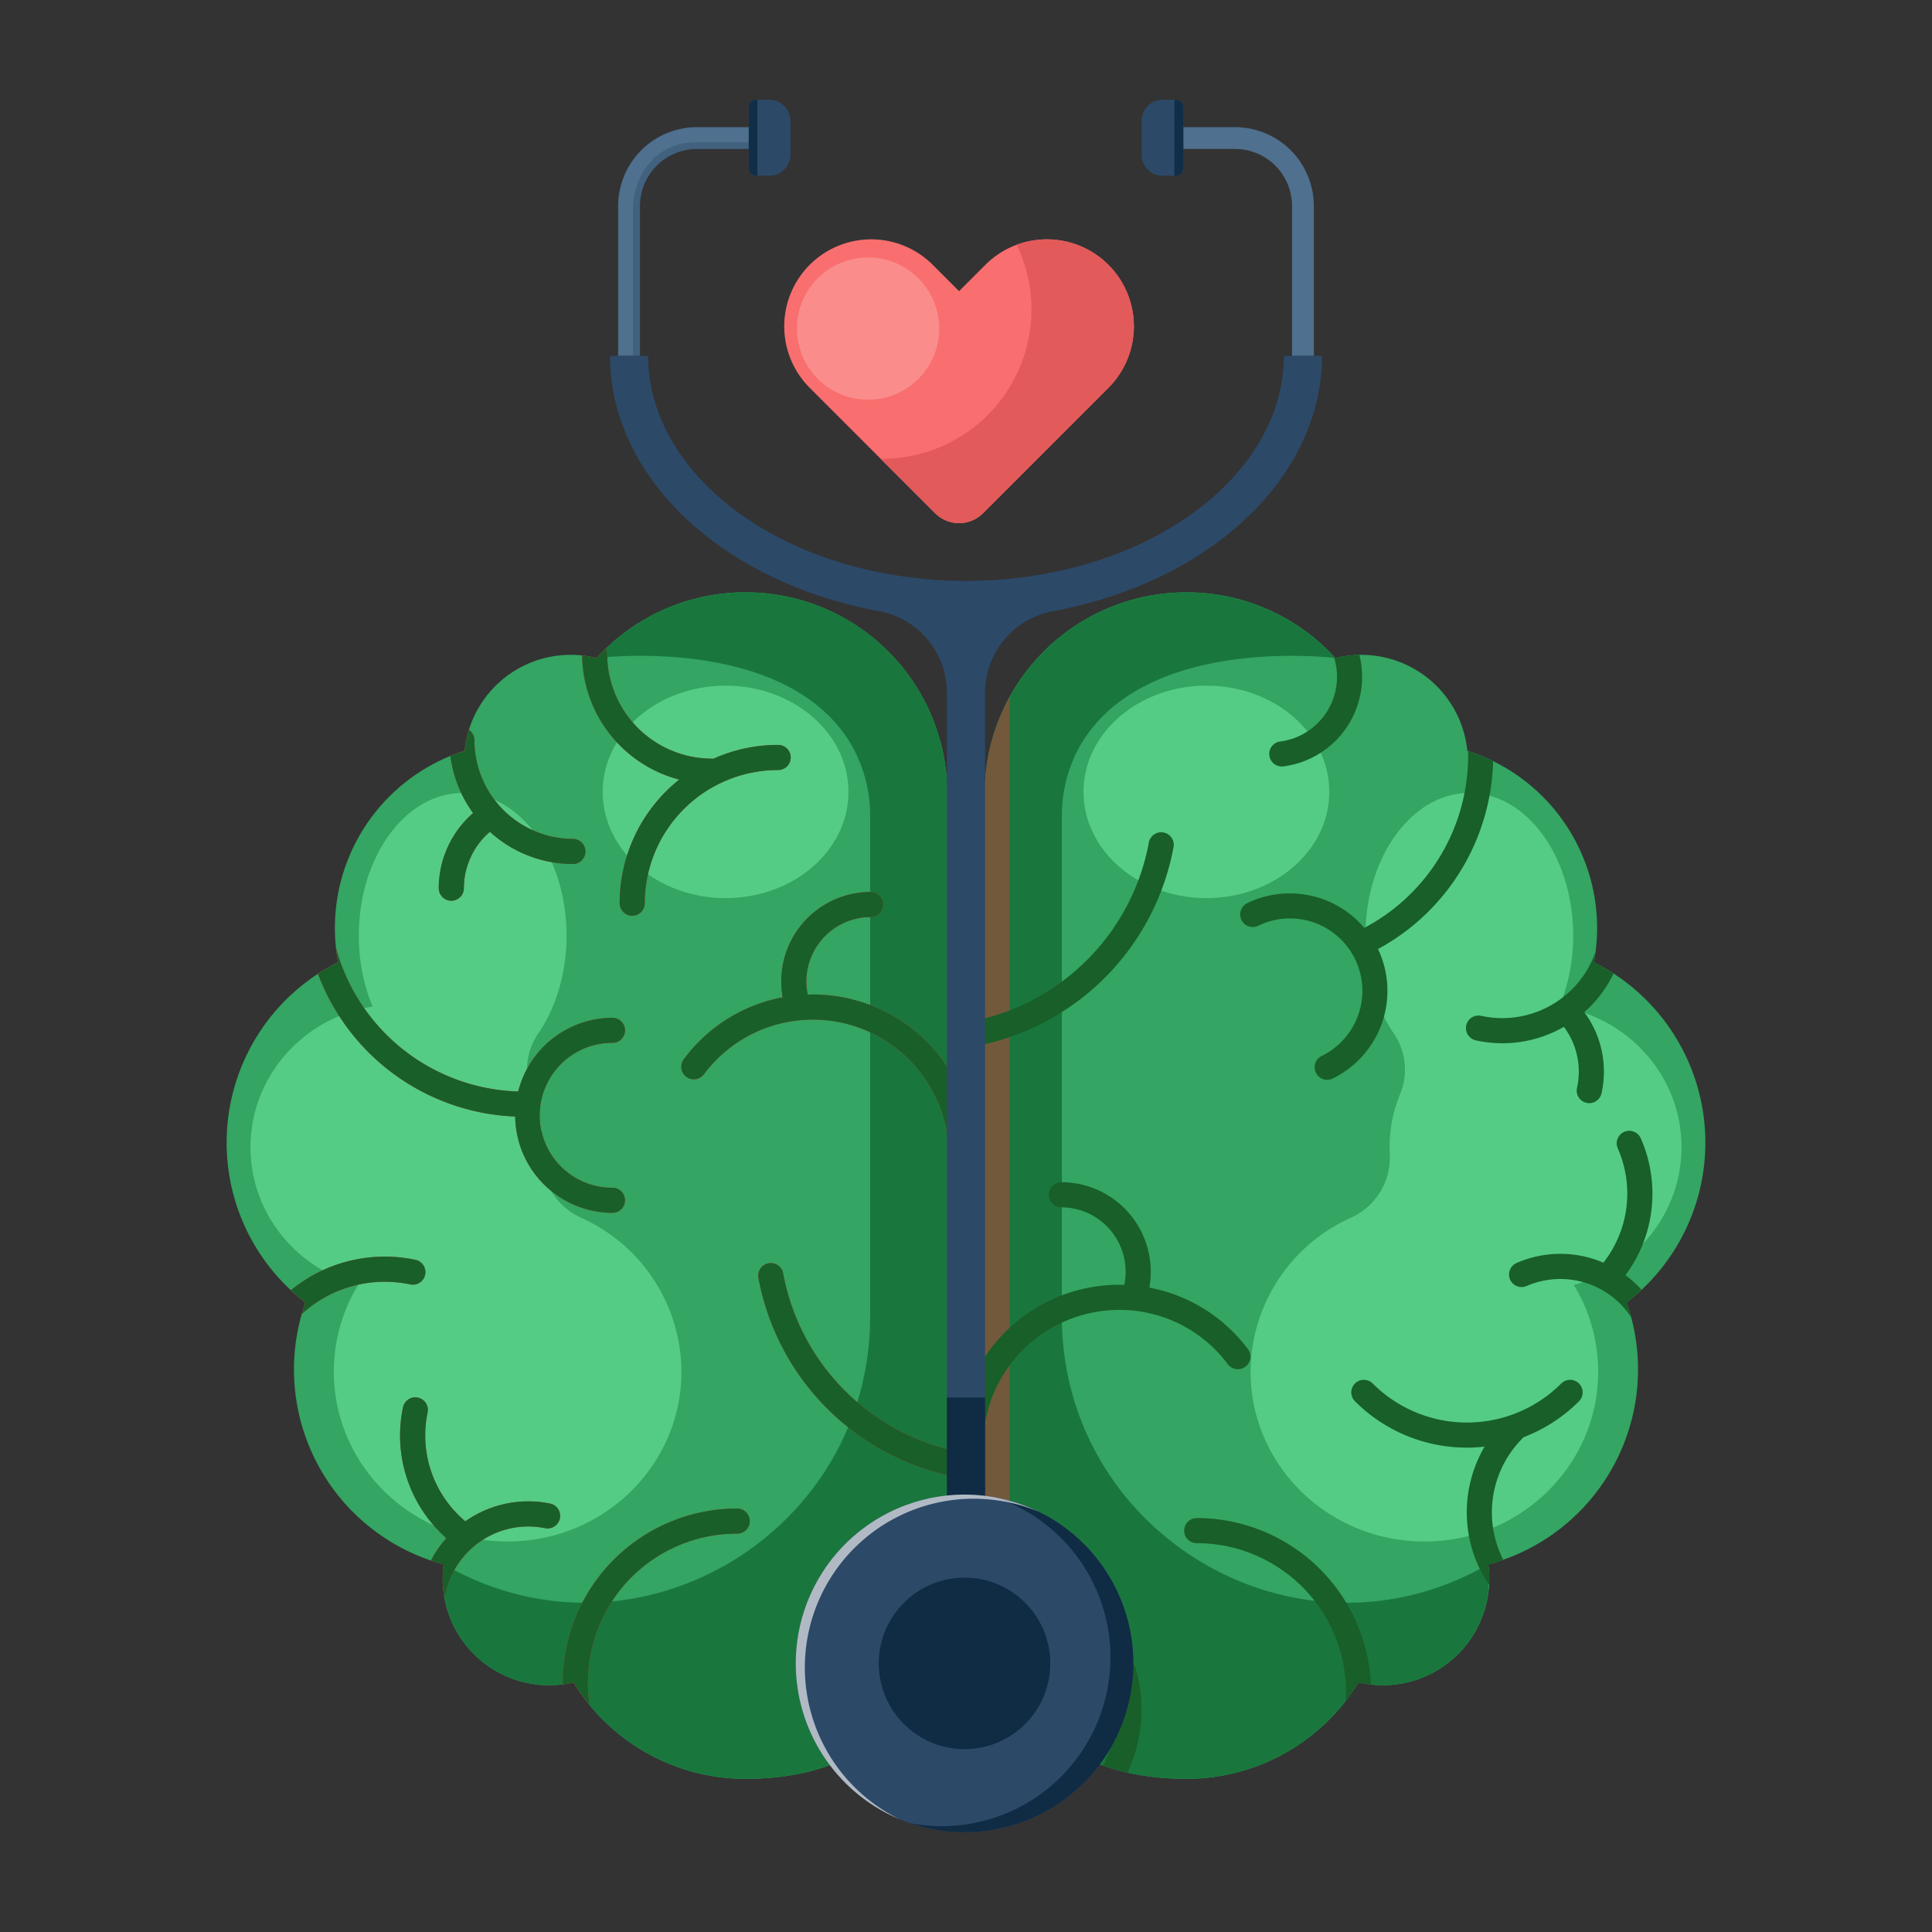 <svg xmlns="http://www.w3.org/2000/svg" width="500" height="500" viewBox="0 0 500 500">
  <rect x="0" y="0" width="500" height="500" fill="#333333" stroke="none"/>
  <title>brain</title>
  <g style="isolation: isolate">
    <g id="OBJECTS">
      <g>
        <path d="M192.952,153.292a52.078,52.078,0,0,0-38.562,17.013,27.557,27.557,0,0,0-34.134,23.994,48.101,48.101,0,0,0-32.759,54.727A52.204,52.204,0,0,0,79.033,337.097,52.228,52.228,0,0,0,114.825,404.868a27.534,27.534,0,0,0,33.59,30.54,52.182,52.182,0,0,0,44.537,24.953c47.949,0,52.217-41.652,52.217-41.652V205.51A52.217,52.217,0,0,0,192.952,153.292Z" style="fill: #34a562"/>
        <ellipse cx="187.781" cy="204.937" rx="31.807" ry="27.494" style="fill: #54cc85"/>
        <path d="M150.229,315.075a17.023,17.023,0,0,1-9.891-16.459q.04-.849.04-1.709A36.035,36.035,0,0,0,137.644,283.105a16.503,16.503,0,0,1,1.69-15.698c4.52-6.604,7.289-15.493,7.289-25.272,0-20.387-12.034-36.914-26.88-36.914s-26.88,16.527-26.88,36.914a47.707,47.707,0,0,0,3.563,18.358C78.505,263.375,64.831,278.577,64.831,296.907c0,17.039,11.816,31.373,27.875,35.625a42.994,42.994,0,0,0-6.312,22.453c0,24.277,20.139,43.958,44.982,43.958,24.843,0,44.982-19.681,44.982-43.958A43.902,43.902,0,0,0,150.229,315.075Z" style="fill: #54cc85"/>
        <path d="M220.797,193.581a36.955,36.955,0,0,1,4.397,17.875V340.702c0,55.351-58.857,91.405-107.798,65.55q-1.277-.674-2.571-1.384v7.3a27.511,27.511,0,0,0,33.59,23.239,52.182,52.182,0,0,0,44.537,24.953c47.949,0,52.217-41.652,52.217-41.652V205.51a52.215,52.215,0,0,0-90.78-35.204S204.427,163.905,220.797,193.581Z" style="fill: #19773d"/>
        <path d="M133.333,288.959a25.265,25.265,0,0,0,25.229,24.927,3.25,3.25,0,0,0,0-6.499,18.746,18.746,0,1,1,0-37.491,3.25,3.25,0,0,0,0-6.499,25.266,25.266,0,0,0-24.453,19.084,50.458,50.458,0,0,1-47.14-37.091c.135,1.226.305,2.441.527,3.638a52.183,52.183,0,0,0-5.197,3.023A56.973,56.973,0,0,0,133.333,288.959Z" style="fill: #d33939"/>
        <path d="M106.181,332.405a3.249,3.249,0,0,0,1.327-6.362A38.291,38.291,0,0,0,75.291,333.9c1.2,1.118,2.441,2.194,3.742,3.197-.345.981-.651,1.979-.939,2.985A31.822,31.822,0,0,1,106.181,332.405Z" style="fill: #d33939"/>
        <path d="M141.103,395.498a3.25,3.25,0,0,0,1.305-6.367,28.287,28.287,0,0,0-21.978,4.582,28.969,28.969,0,0,1-9.774-28.136,3.25,3.25,0,1,0-6.367-1.305,35.425,35.425,0,0,0,11.233,33.804,28.304,28.304,0,0,0-3.988,5.786c1.083.367,2.178.709,3.291,1.006a26.438,26.438,0,0,0,.176,8.451,3.223,3.223,0,0,0,.283-.788A21.9,21.9,0,0,1,141.103,395.498Z" style="fill: #d33939"/>
        <path d="M190.728,396.906a3.25,3.25,0,1,0,0-6.499,45.133,45.133,0,0,0-45.083,45.082c0,.138.011.275.012.412a28.012,28.012,0,0,0,2.758-.494,52.372,52.372,0,0,0,4.171,5.83,38.516,38.516,0,0,1,38.142-44.331Z" style="fill: #d33939"/>
        <path d="M113.551,229.915a3.25,3.25,0,0,0,6.499,0,19.304,19.304,0,0,1,6.731-14.651,31.914,31.914,0,0,0,21.539,8.341,3.25,3.25,0,0,0,0-6.499,25.567,25.567,0,0,1-25.538-25.538,3.245,3.245,0,0,0-1.421-2.684,27.372,27.372,0,0,0-1.104,5.416q-1.88.595-3.69,1.34a31.871,31.871,0,0,0,5.874,14.782A25.797,25.797,0,0,0,113.551,229.915Z" style="fill: #d33939"/>
        <path d="M175.787,201.758a40.899,40.899,0,0,0-15.42,31.99,3.249,3.249,0,1,0,6.499,0,34.504,34.504,0,0,1,34.465-34.465,3.25,3.25,0,1,0,0-6.499,40.71,40.71,0,0,0-16.731,3.587,3.192,3.192,0,0,0-.377-.038,27.114,27.114,0,0,1-27.084-27.084,3.219,3.219,0,0,0-.33-1.403c-.83.797-1.643,1.61-2.419,2.46a27.593,27.593,0,0,0-3.733-.658A33.636,33.636,0,0,0,175.787,201.758Z" style="fill: #d33939"/>
        <path d="M202.685,329.578a3.25,3.25,0,1,0-6.39,1.188,64.385,64.385,0,0,0,48.875,50.983v-6.695A57.885,57.885,0,0,1,202.685,329.578Z" style="fill: #d33939"/>
        <path d="M210.378,257.375c-.449,0-.892.025-1.338.038A16.662,16.662,0,0,1,225.387,237.334a3.25,3.25,0,0,0,0-6.499,23.151,23.151,0,0,0-22.83,27.275,41.326,41.326,0,0,0-25.553,15.969,3.25,3.25,0,1,0,5.2,3.898,35.191,35.191,0,0,1,62.965,15.805V276.135A41.677,41.677,0,0,0,210.378,257.375Z" style="fill: #d33939"/>
        <path d="M218.668,427.009a16.717,16.717,0,0,1,3.507-10.301,3.249,3.249,0,1,0-5.145-3.97,23.372,23.372,0,0,0,11.197,36.467,44.542,44.542,0,0,0,5.53-5.397c-.05-.008-.096-.026-.146-.032A16.855,16.855,0,0,1,218.668,427.009Z" style="fill: #d33939"/>
        <path d="M307.048,153.292a52.078,52.078,0,0,1,38.562,17.013,27.557,27.557,0,0,1,34.134,23.994,48.101,48.101,0,0,1,32.759,54.727,52.204,52.204,0,0,1,8.463,88.069A52.228,52.228,0,0,1,385.175,404.868a27.534,27.534,0,0,1-33.59,30.54,52.182,52.182,0,0,1-44.537,24.953c-47.949,0-52.217-41.652-52.217-41.652V205.51A52.217,52.217,0,0,1,307.048,153.292Z" style="fill: #34a562"/>
        <ellipse cx="312.219" cy="204.937" rx="31.807" ry="27.494" style="fill: #54cc85"/>
        <path d="M349.771,315.075a17.023,17.023,0,0,0,9.891-16.459q-.04-.849-.04-1.709A36.035,36.035,0,0,1,362.356,283.105a16.503,16.503,0,0,0-1.69-15.698c-4.52-6.604-7.289-15.493-7.289-25.272,0-20.387,12.034-36.914,26.88-36.914s26.88,16.527,26.88,36.914a47.707,47.707,0,0,1-3.563,18.358c17.922,2.882,31.596,18.084,31.596,36.414,0,17.039-11.816,31.373-27.875,35.625a42.994,42.994,0,0,1,6.312,22.453c0,24.277-20.139,43.958-44.982,43.958-24.843,0-44.982-19.681-44.982-43.958A43.902,43.902,0,0,1,349.771,315.075Z" style="fill: #54cc85"/>
        <path d="M279.203,193.581a36.955,36.955,0,0,0-4.397,17.875V340.702c0,55.351,58.857,91.405,107.798,65.55q1.277-.674,2.571-1.384v7.3a27.511,27.511,0,0,1-33.59,23.239,52.182,52.182,0,0,1-44.537,24.953c-47.949,0-52.217-41.652-52.217-41.652V205.51a52.215,52.215,0,0,1,90.78-35.204S295.573,163.905,279.203,193.581Z" style="fill: #19773d"/>
        <path d="M261.321,180.292a51.97,51.97,0,0,0-6.491,25.218V418.708a50.049,50.049,0,0,0,6.491,18.217Z" style="fill: #d33939;opacity: 0.48;mix-blend-mode: multiply"/>
        <path d="M293.931,431.849a3.249,3.249,0,1,0-6.249,1.784,31.811,31.811,0,0,1-2.225,23.243,54.08,54.08,0,0,0,6.347,1.855A38.32,38.32,0,0,0,293.931,431.849Z" style="fill: #195f29"/>
        <g>
          <g>
            <path d="M133.333,288.959a25.265,25.265,0,0,0,25.229,24.927,3.25,3.25,0,0,0,0-6.499,18.746,18.746,0,1,1,0-37.491,3.25,3.25,0,0,0,0-6.499,25.266,25.266,0,0,0-24.453,19.084,50.458,50.458,0,0,1-47.14-37.091c.135,1.226.305,2.441.527,3.638a52.183,52.183,0,0,0-5.197,3.023A56.973,56.973,0,0,0,133.333,288.959Z" style="fill: #195f29"/>
            <path d="M106.181,332.405a3.249,3.249,0,0,0,1.327-6.362A38.291,38.291,0,0,0,75.291,333.9c1.2,1.118,2.441,2.194,3.742,3.197-.345.981-.651,1.979-.939,2.985A31.822,31.822,0,0,1,106.181,332.405Z" style="fill: #195f29"/>
            <path d="M141.103,395.498a3.25,3.25,0,0,0,1.305-6.367,28.287,28.287,0,0,0-21.978,4.582,28.969,28.969,0,0,1-9.774-28.136,3.25,3.25,0,1,0-6.367-1.305,35.425,35.425,0,0,0,11.233,33.804,28.304,28.304,0,0,0-3.988,5.786c1.083.367,2.178.709,3.291,1.006a26.438,26.438,0,0,0,.176,8.451,3.223,3.223,0,0,0,.283-.788A21.9,21.9,0,0,1,141.103,395.498Z" style="fill: #195f29"/>
            <path d="M190.728,396.906a3.25,3.25,0,1,0,0-6.499,45.133,45.133,0,0,0-45.083,45.082c0,.138.011.275.012.412a28.012,28.012,0,0,0,2.758-.494,52.372,52.372,0,0,0,4.171,5.83,38.516,38.516,0,0,1,38.142-44.331Z" style="fill: #195f29"/>
            <path d="M113.551,229.915a3.25,3.25,0,0,0,6.499,0,19.304,19.304,0,0,1,6.731-14.651,31.914,31.914,0,0,0,21.539,8.341,3.25,3.25,0,0,0,0-6.499,25.567,25.567,0,0,1-25.538-25.538,3.245,3.245,0,0,0-1.421-2.684,27.372,27.372,0,0,0-1.104,5.416q-1.88.595-3.69,1.34a31.871,31.871,0,0,0,5.874,14.782A25.797,25.797,0,0,0,113.551,229.915Z" style="fill: #195f29"/>
            <path d="M175.787,201.758a40.899,40.899,0,0,0-15.42,31.99,3.249,3.249,0,1,0,6.499,0,34.504,34.504,0,0,1,34.465-34.465,3.25,3.25,0,1,0,0-6.499,40.71,40.71,0,0,0-16.731,3.587,3.192,3.192,0,0,0-.377-.038,27.114,27.114,0,0,1-27.084-27.084,3.219,3.219,0,0,0-.33-1.403c-.83.797-1.643,1.61-2.419,2.46a27.593,27.593,0,0,0-3.733-.658A33.636,33.636,0,0,0,175.787,201.758Z" style="fill: #195f29"/>
            <path d="M202.685,329.578a3.25,3.25,0,1,0-6.39,1.188,64.385,64.385,0,0,0,48.875,50.983v-6.695A57.885,57.885,0,0,1,202.685,329.578Z" style="fill: #195f29"/>
            <path d="M210.378,257.375c-.449,0-.892.025-1.338.038A16.662,16.662,0,0,1,225.387,237.334a3.25,3.25,0,0,0,0-6.499,23.151,23.151,0,0,0-22.83,27.275,41.326,41.326,0,0,0-25.553,15.969,3.25,3.25,0,1,0,5.2,3.898,35.191,35.191,0,0,1,62.965,15.805V276.135A41.677,41.677,0,0,0,210.378,257.375Z" style="fill: #195f29"/>
            <path d="M218.668,427.009a16.717,16.717,0,0,1,3.507-10.301,3.249,3.249,0,1,0-5.145-3.97,23.372,23.372,0,0,0,11.197,36.467,44.542,44.542,0,0,0,5.53-5.397c-.05-.008-.096-.026-.146-.032A16.855,16.855,0,0,1,218.668,427.009Z" style="fill: #195f29"/>
          </g>
          <path d="M353.08,240.136a25.267,25.267,0,0,0-30.357-6.368,3.25,3.25,0,0,0,2.861,5.835,18.745,18.745,0,1,1,16.507,33.661,3.25,3.25,0,1,0,2.862,5.835,25.265,25.265,0,0,0,11.677-33.488,56.904,56.904,0,0,0,29.783-48.618,47.819,47.819,0,0,0-6.468-2.622A50.427,50.427,0,0,1,353.08,240.136Z" style="fill: #195f29"/>
          <path d="M420.667,330.024a35.425,35.425,0,0,0,3.974-35.399,3.25,3.25,0,1,0-5.958,2.598A28.969,28.969,0,0,1,414.96,326.775a28.287,28.287,0,0,0-22.45.079,3.25,3.25,0,1,0,2.598,5.958,21.894,21.894,0,0,1,27.031,8.091c-.345-1.288-.733-2.559-1.171-3.806,1.345-1.037,2.628-2.149,3.865-3.309A28.186,28.186,0,0,0,420.667,330.024Z" style="fill: #195f29"/>
          <path d="M309.766,392.874a3.25,3.25,0,1,0,0,6.499,38.628,38.628,0,0,1,38.584,38.583c0,.741-.043,1.479-.088,2.217a52.327,52.327,0,0,0,3.324-4.766,27.911,27.911,0,0,0,3.213.554A45.133,45.133,0,0,0,309.766,392.874Z" style="fill: #195f29"/>
          <path d="M383.3,262.891a3.25,3.25,0,0,0-1.404,6.346,31.914,31.914,0,0,0,22.832-3.491,19.305,19.305,0,0,1,3.407,15.759,3.25,3.25,0,1,0,6.346,1.404,25.797,25.797,0,0,0-4.469-20.953,31.804,31.804,0,0,0,7.572-9.979,52.184,52.184,0,0,0-5.08-2.949c.164-.881.296-1.773.413-2.67A25.564,25.564,0,0,1,383.3,262.891Z" style="fill: #195f29"/>
          <path d="M394.01,372.256a3.172,3.172,0,0,0,.24-.293,40.706,40.706,0,0,0,14.367-9.294,3.25,3.25,0,1,0-4.596-4.596,34.503,34.503,0,0,1-48.741,0,3.25,3.25,0,1,0-4.596,4.596A40.899,40.899,0,0,0,384.209,374.385a33.666,33.666,0,0,0,1.143,35.808c.031-.532.081-1.059.081-1.599a27.762,27.762,0,0,0-.258-3.726c1.306-.348,2.59-.75,3.854-1.194A27.12,27.12,0,0,1,394.01,372.256Z" style="fill: #195f29"/>
          <path d="M303.705,219.273a3.25,3.25,0,1,0-6.39-1.188,57.885,57.885,0,0,1-42.485,45.476v6.695A64.385,64.385,0,0,0,303.705,219.273Z" style="fill: #195f29"/>
          <path d="M289.622,339a34.921,34.921,0,0,1,28.174,14.103,3.25,3.25,0,0,0,5.2-3.898,41.328,41.328,0,0,0-25.553-15.969,23.15,23.15,0,0,0-22.83-27.275,3.25,3.25,0,0,0,0,6.499,16.662,16.662,0,0,1,16.347,20.08c-.446-.014-.89-.039-1.338-.039a41.677,41.677,0,0,0-34.791,18.759V368.908A35.243,35.243,0,0,1,289.622,339Z" style="fill: #195f29"/>
          <path d="M341.074,187.092a16.717,16.717,0,0,1-9.763,4.804,3.249,3.249,0,1,0,.83,6.445,23.363,23.363,0,0,0,19.667-28.85,27.61,27.61,0,0,0-6.198.814c-.149-.163-.307-.316-.458-.477A16.862,16.862,0,0,1,341.074,187.092Z" style="fill: #195f29"/>
        </g>
        <path d="M340.021,92.105h-5.643V53.301A14.764,14.764,0,0,0,319.631,38.552H306.258V32.909H319.631a20.414,20.414,0,0,1,20.39,20.392Z" style="fill: #4f708e"/>
        <path d="M165.621,92.105h-5.643V53.301A20.414,20.414,0,0,1,180.37,32.909h14.951v5.643H180.37a14.765,14.765,0,0,0-14.749,14.748Z" style="fill: #4f708e"/>
        <path d="M180.009,36.829c-9.755,0-16.207,7.936-16.207,17.691V92.105h1.819V53.301a14.765,14.765,0,0,1,14.749-14.748h14.951v-1.723Z" style="fill: #112e49;opacity: 0.22;mix-blend-mode: multiply"/>
        <g>
          <path d="M195.721,25.828h3.401a5.443,5.443,0,0,1,5.443,5.443v8.753a5.443,5.443,0,0,1-5.443,5.443h-3.401a1.94,1.94,0,0,1-1.94-1.94V27.768A1.94,1.94,0,0,1,195.721,25.828Z" style="fill: #2c4968"/>
          <path d="M196.023,25.828h-.355a1.886,1.886,0,0,0-1.886,1.886v15.867a1.886,1.886,0,0,0,1.886,1.886h.355Z" style="fill: #112e49"/>
          <path d="M297.375,25.828h3.401a5.443,5.443,0,0,1,5.443,5.443v8.753a5.443,5.443,0,0,1-5.443,5.443h-3.401a1.94,1.94,0,0,1-1.94-1.94V27.768A1.94,1.94,0,0,1,297.375,25.828Z" transform="translate(601.654 71.296) rotate(180)" style="fill: #2c4968"/>
          <path d="M304.333,25.828h-.415V45.467h.415a1.886,1.886,0,0,0,1.886-1.886V27.714A1.886,1.886,0,0,0,304.333,25.828Z" style="fill: #112e49"/>
        </g>
        <g>
          <path d="M332.262,92.105c0,24.34-21.751,46.327-54.13,54.713a114.042,114.042,0,0,1-56.266-.001C189.49,138.432,167.737,116.445,167.737,92.105H157.862c0,28.912,24.726,54.741,61.525,64.272q4.014,1.042,8.13,1.801a21.458,21.458,0,0,1,17.545,21.114V401.461h9.875V179.292a21.458,21.458,0,0,1,17.546-21.114q4.112-.758,8.128-1.8c36.8-9.532,61.526-35.36,61.526-64.273Z" style="fill: #2c4968"/>
          <rect x="245.062" y="361.674" width="9.875" height="39.788" style="fill: #102b44"/>
          <g>
            <circle cx="249.619" cy="430.483" r="43.689" style="fill: #2c4968"/>
            <path d="M280.512,399.591A43.48,43.48,0,0,0,257.76,387.56a43.689,43.689,0,0,1-22.21,84.286,43.69,43.69,0,0,0,44.962-72.255Z" style="fill: #102b44"/>
            <path d="M221.087,462.448a43.691,43.691,0,0,1,47.72-71.214,43.689,43.689,0,1,0-36.016,79.569A43.604,43.604,0,0,1,221.087,462.448Z" style="fill: #f0f0f0;opacity: 0.68;mix-blend-mode: overlay"/>
            <circle cx="249.619" cy="430.483" r="22.194" style="fill: #102b44"/>
          </g>
        </g>
        <g>
          <path d="M286.855,68.533l-.001-.001a22.509,22.509,0,0,0-31.836.003l-6.811,6.814-6.816-6.816a22.513,22.513,0,0,0-31.838,0v0a22.512,22.512,0,0,0,0,31.837l6.816,6.816h0l25.641,25.641a8.763,8.763,0,0,0,12.393,0L280.044,107.186h0l6.811-6.811A22.516,22.516,0,0,0,286.855,68.533Z" style="fill: #f96e6e"/>
          <path d="M286.855,68.533l-.001-.001a22.494,22.494,0,0,0-23.731-5.174,38.634,38.634,0,0,1-34.801,55.377c-.139,0-.276-.009-.415-.011l14.104,14.104a8.763,8.763,0,0,0,12.393,0L280.044,107.186l6.811-6.811A22.516,22.516,0,0,0,286.855,68.533Z" style="fill: #e25a5a"/>
          <circle cx="224.654" cy="85.031" r="18.412" style="fill: #fff;opacity: 0.21;mix-blend-mode: overlay"/>
        </g>
      </g>
    </g>
  </g>
</svg>
